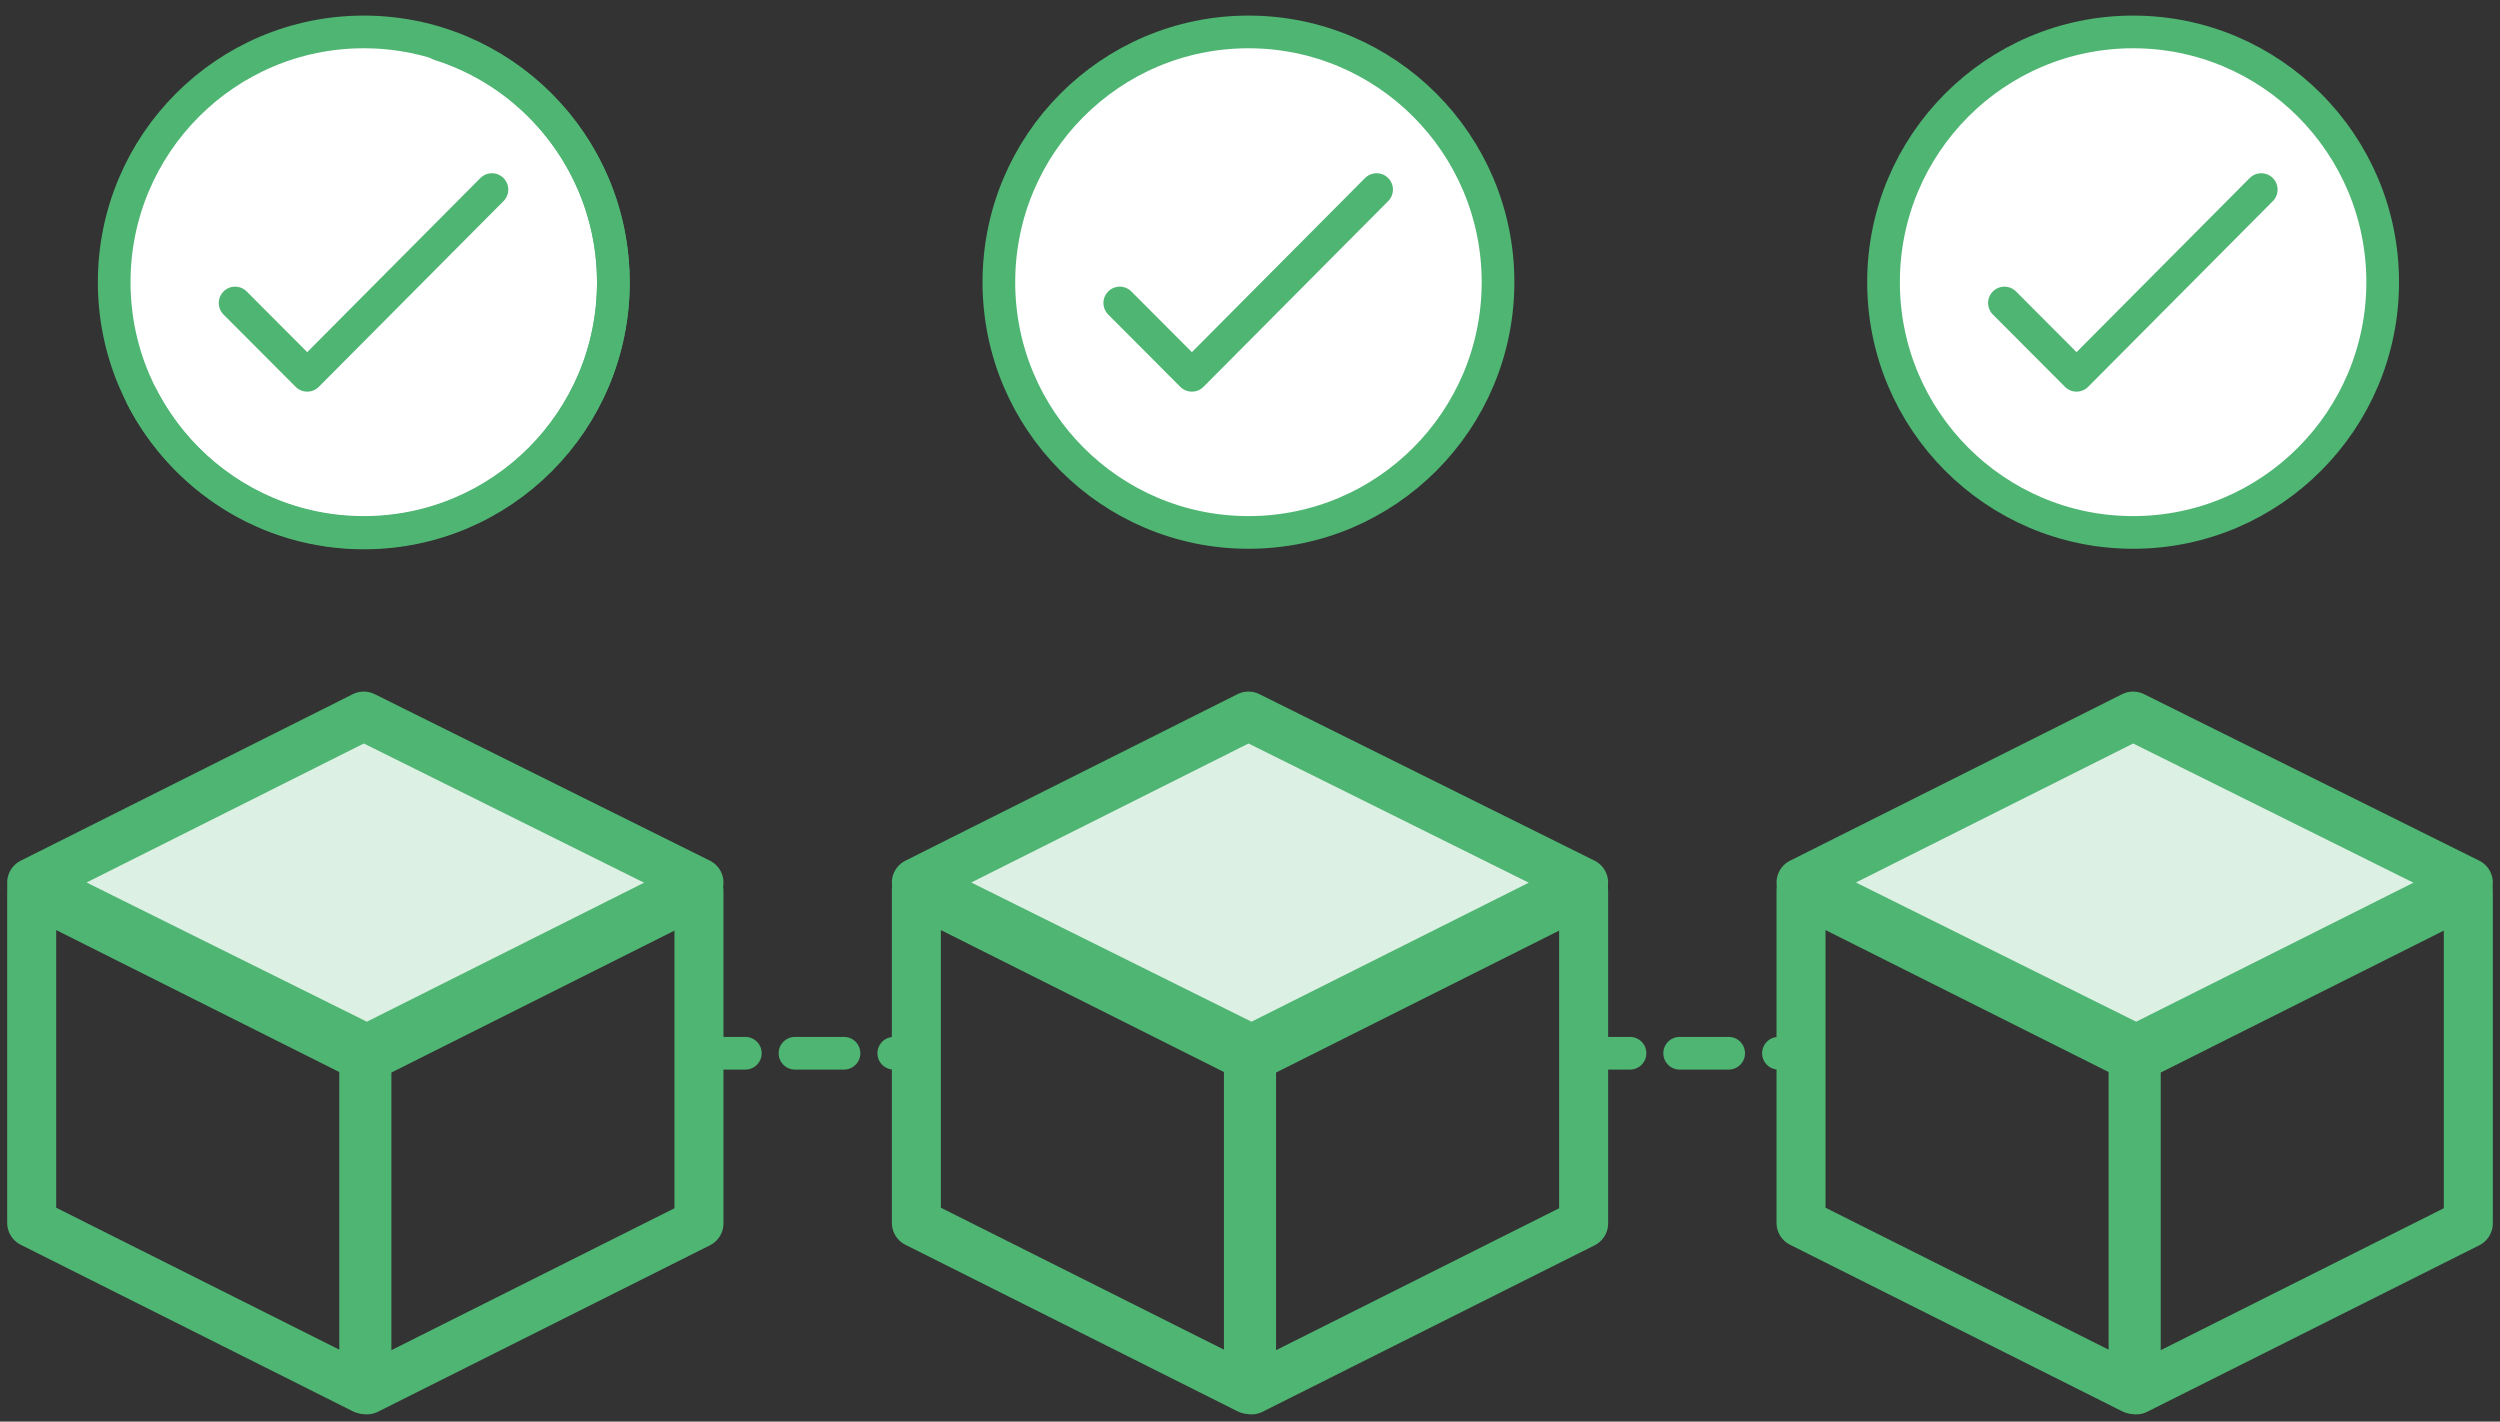 <svg width="153" height="87" viewBox="0 0 153 87" fill="none" xmlns="http://www.w3.org/2000/svg">
<rect x="0" y="0" width="153" height="87" fill="#333333" stroke="none"/>
<path d="M22.263 32.585C30.699 32.585 37.537 25.728 37.537 17.27C37.537 8.811 30.699 1.954 22.263 1.954C13.828 1.954 6.989 8.811 6.989 17.27C6.989 25.728 13.828 32.585 22.263 32.585Z" fill="white" stroke="#4FB573" stroke-width="2" stroke-miterlimit="10" stroke-linecap="round" stroke-linejoin="round"/>
<path d="M14.388 18.543L18.802 22.969L30.107 11.602" stroke="#4FB573" stroke-width="2" stroke-miterlimit="10" stroke-linecap="round" stroke-linejoin="round"/>
<path d="M8.672 24.275C11.213 29.21 16.325 32.617 22.263 32.617C30.71 32.617 37.537 25.771 37.537 17.302C37.537 10.456 33.06 4.66 26.899 2.718" stroke="#4FB573" stroke-width="2" stroke-miterlimit="10" stroke-linecap="round" stroke-linejoin="round"/>
<path d="M43.792 64.459H45.615" stroke="#4FB573" stroke-width="2" stroke-linecap="round" stroke-linejoin="round" stroke-dasharray="3 4"/>
<path d="M48.653 64.459H53.18" stroke="#4FB573" stroke-width="2" stroke-linecap="round" stroke-linejoin="round" stroke-dasharray="3 4"/>
<path d="M54.699 64.459H56.522" stroke="#4FB573" stroke-width="2" stroke-linecap="round" stroke-linejoin="round" stroke-dasharray="3 4"/>
<path d="M97.934 64.459H99.757" stroke="#4FB573" stroke-width="2" stroke-linecap="round" stroke-linejoin="round" stroke-dasharray="3 4"/>
<path d="M102.795 64.459H107.322" stroke="#4FB573" stroke-width="2" stroke-linecap="round" stroke-linejoin="round" stroke-dasharray="3 4"/>
<path d="M108.841 64.459H110.664" stroke="#4FB573" stroke-width="2" stroke-linecap="round" stroke-linejoin="round" stroke-dasharray="3 4"/>
<path d="M22.263 85.028L1.94 74.839V54.492L22.263 64.682V85.028Z" stroke="#4FB573" stroke-width="3" stroke-miterlimit="10" stroke-linecap="round" stroke-linejoin="round"/>
<path d="M22.454 85.06L42.777 74.871V54.524L22.454 64.713V85.06Z" stroke="#4FB573" stroke-width="3" stroke-miterlimit="10" stroke-linecap="round" stroke-linejoin="round"/>
<path d="M22.454 64.204L42.777 54.015L22.263 43.825L1.94 54.015L22.454 64.204Z" fill="#DCF0E3" stroke="#4FB573" stroke-width="3" stroke-miterlimit="10" stroke-linecap="round" stroke-linejoin="round"/>
<path d="M76.405 32.585C84.84 32.585 91.679 25.728 91.679 17.27C91.679 8.811 84.84 1.954 76.405 1.954C67.969 1.954 61.131 8.811 61.131 17.27C61.131 25.728 67.969 32.585 76.405 32.585Z" fill="white" stroke="#4FB573" stroke-width="2" stroke-miterlimit="10" stroke-linecap="round"/>
<path d="M68.53 18.543L72.944 22.969L84.248 11.602" stroke="#4FB573" stroke-width="2" stroke-miterlimit="10" stroke-linecap="round" stroke-linejoin="round"/>
<path d="M76.405 85.028L56.082 74.839V54.492L76.405 64.682V85.028Z" stroke="#4FB573" stroke-width="3" stroke-miterlimit="10" stroke-linecap="round" stroke-linejoin="round"/>
<path d="M76.595 85.06L96.918 74.871V54.524L76.595 64.713V85.06Z" stroke="#4FB573" stroke-width="3" stroke-miterlimit="10" stroke-linecap="round" stroke-linejoin="round"/>
<path d="M76.595 64.204L96.918 54.015L76.405 43.825L56.082 54.015L76.595 64.204Z" fill="#DCF0E3" stroke="#4FB573" stroke-width="3" stroke-miterlimit="10" stroke-linecap="round" stroke-linejoin="round"/>
<path d="M130.546 32.585C138.982 32.585 145.82 25.728 145.82 17.27C145.82 8.811 138.982 1.954 130.546 1.954C122.111 1.954 115.272 8.811 115.272 17.27C115.272 25.728 122.111 32.585 130.546 32.585Z" fill="white" stroke="#4FB573" stroke-width="2" stroke-miterlimit="10" stroke-linecap="round"/>
<path d="M122.671 18.543L127.085 22.969L138.39 11.602" stroke="#4FB573" stroke-width="2" stroke-miterlimit="10" stroke-linecap="round" stroke-linejoin="round"/>
<path d="M130.546 85.028L110.223 74.839V54.492L130.546 64.682V85.028Z" stroke="#4FB573" stroke-width="3" stroke-miterlimit="10" stroke-linecap="round" stroke-linejoin="round"/>
<path d="M130.737 85.06L151.06 74.871V54.524L130.737 64.713V85.06Z" stroke="#4FB573" stroke-width="3" stroke-miterlimit="10" stroke-linecap="round" stroke-linejoin="round"/>
<path d="M130.737 64.204L151.06 54.015L130.546 43.825L110.223 54.015L130.737 64.204Z" fill="#DCF0E3" stroke="#4FB573" stroke-width="3" stroke-miterlimit="10" stroke-linecap="round" stroke-linejoin="round"/>
</svg>
